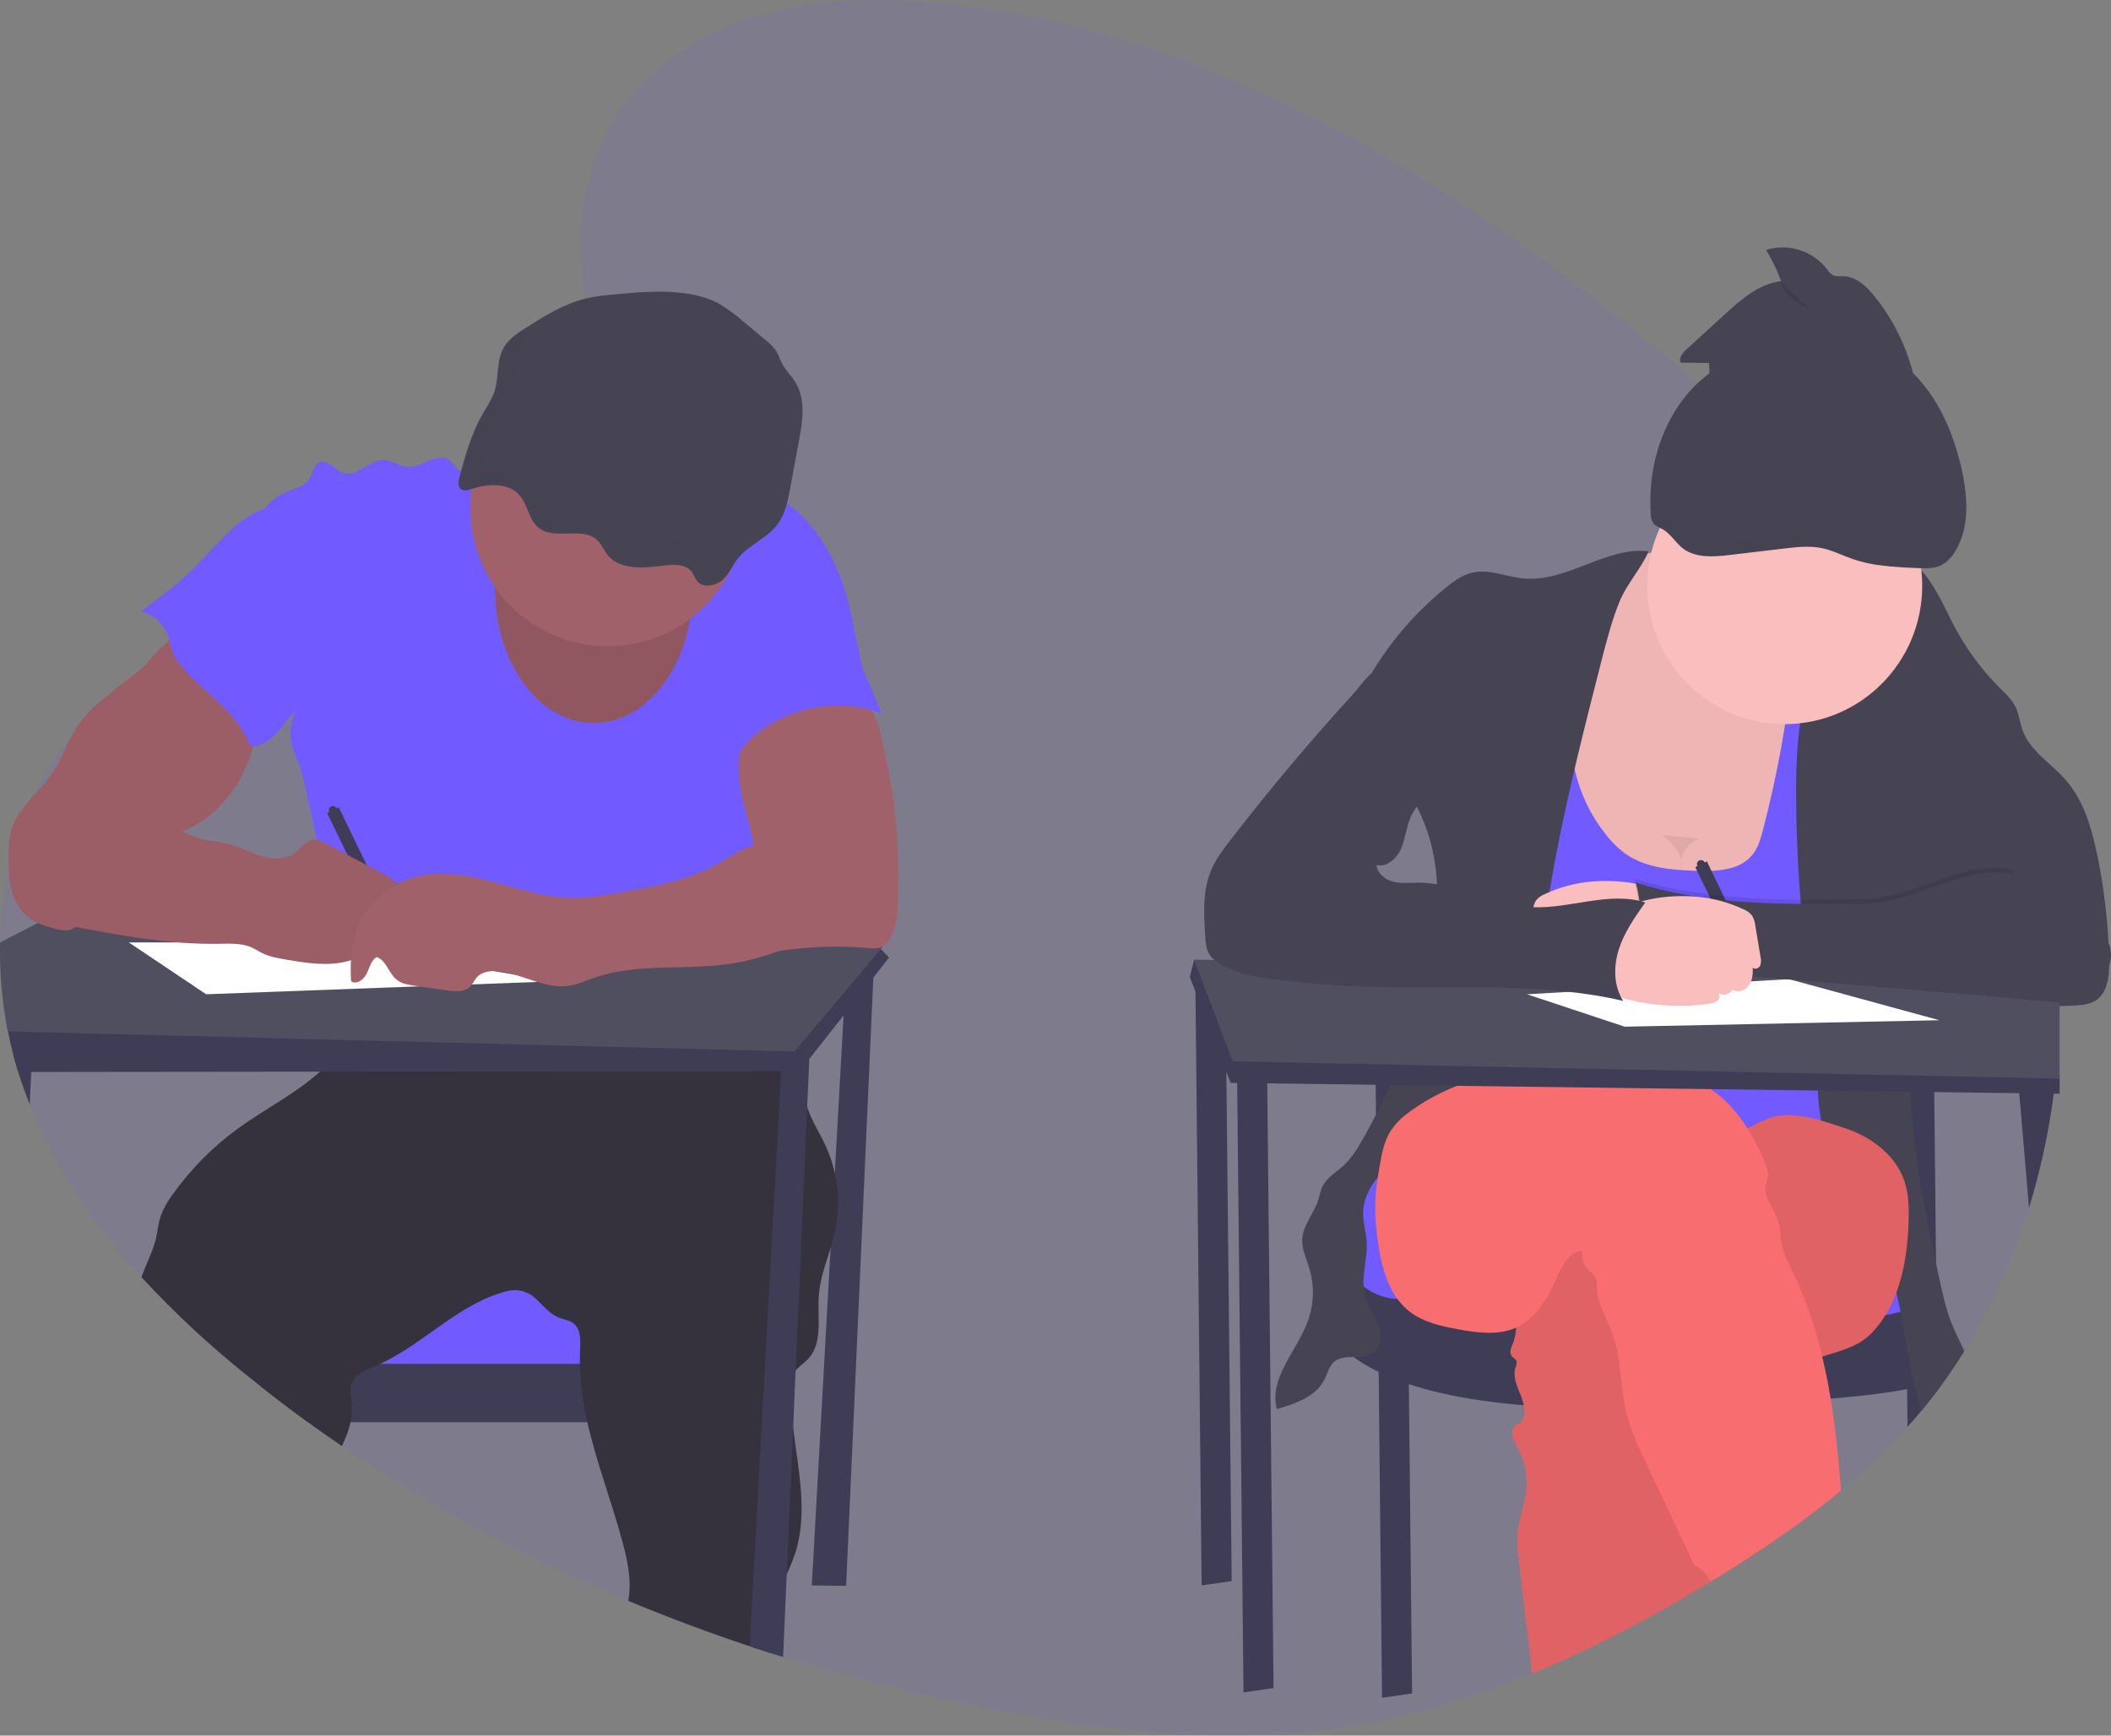 <svg width="90" height="74" viewBox="0 0 90 74" fill="none" xmlns="http://www.w3.org/2000/svg">
<rect x="0" y="0" width="90" height="74" fill="#808080" stroke="none"/>
<g clip-path="url(#clip0)">
<path opacity="0.1" d="M87.811 42.899C87.811 42.955 87.811 43.011 87.811 43.067C87.802 44.036 87.745 45.003 87.64 45.968C87.641 45.974 87.641 45.979 87.64 45.985C87.632 46.065 87.623 46.145 87.614 46.225C87.598 46.36 87.582 46.495 87.563 46.63C87.35 48.279 86.997 49.907 86.507 51.495C85.852 53.641 84.926 55.694 83.751 57.603C83.39 58.186 83.005 58.751 82.597 59.297C82.379 59.587 82.156 59.87 81.926 60.148C81.765 60.343 81.601 60.534 81.434 60.723L81.329 60.839C80.449 61.812 79.501 62.719 78.491 63.554C76.843 64.929 75.068 66.125 73.265 67.234C73.163 67.298 73.059 67.361 72.956 67.419C72.948 67.424 72.941 67.428 72.933 67.432C70.482 68.923 67.941 70.269 65.323 71.346C62.458 72.528 59.498 73.388 56.462 73.764C52.23 74.288 47.946 73.862 43.739 73.13C40.241 72.525 36.785 71.694 33.392 70.642L32.834 70.466C32.544 70.373 32.255 70.279 31.967 70.182C30.223 69.602 28.498 68.957 26.793 68.247C22.511 66.472 18.42 64.262 14.585 61.65C14.096 61.319 13.615 60.982 13.141 60.636C12.478 60.156 11.823 59.661 11.176 59.153L10.776 58.841C9.083 57.507 7.496 56.04 6.031 54.456C4.061 52.298 2.377 49.863 1.27 47.084C1.095 46.647 0.935 46.202 0.79 45.748L0.776 45.703C0.703 45.473 0.635 45.242 0.573 45.003C0.482 44.66 0.401 44.313 0.332 43.962C0.318 43.894 0.305 43.827 0.293 43.759C0.074 42.576 -0.023 41.374 0.004 40.171C0.027 39.118 0.15 38.069 0.371 37.038C0.597 35.97 0.945 34.932 1.408 33.945C1.827 33.057 2.361 32.229 2.995 31.482C3.441 30.959 3.942 30.488 4.49 30.075C5.484 29.331 6.585 28.812 7.727 28.402C8.264 28.208 8.808 28.039 9.354 27.881C9.742 27.769 10.131 27.662 10.518 27.557L11.661 27.246C12.393 27.045 13.126 26.839 13.848 26.616C15.814 26.012 17.742 25.28 19.525 24.189C19.807 24.016 20.094 23.828 20.382 23.625C20.748 23.369 21.109 23.09 21.466 22.79C21.827 22.486 22.18 22.16 22.517 21.816C22.569 21.762 22.62 21.709 22.672 21.655C22.947 21.363 23.213 21.058 23.46 20.741C23.581 20.587 23.698 20.429 23.81 20.269C23.965 20.047 24.111 19.821 24.247 19.589C24.926 18.427 25.346 17.147 25.296 15.797C25.289 15.574 25.269 15.352 25.237 15.132C25.117 14.319 25.003 13.524 24.919 12.747C24.565 9.534 24.715 6.62 27.111 3.882C30.09 0.479 34.767 -0.215 39.024 0.057C51.331 0.84 62.535 7.912 72.382 16.331C73.233 17.058 74.074 17.796 74.905 18.543C75.115 18.731 75.324 18.92 75.534 19.11C77.091 20.521 78.624 21.985 80.051 23.552C80.166 23.679 80.282 23.806 80.395 23.934C80.465 24.014 80.535 24.092 80.604 24.172C81.049 24.679 81.481 25.198 81.9 25.73C83.022 27.14 84.012 28.652 84.859 30.245C86.156 32.745 87.034 35.444 87.458 38.232C87.617 39.244 87.722 40.264 87.772 41.288C87.788 41.59 87.798 41.892 87.803 42.193C87.803 42.29 87.803 42.386 87.803 42.483C87.812 42.623 87.812 42.759 87.811 42.899Z" fill="#715AFF"/>
<path d="M36.074 41.352L34.609 67.596L36.074 67.615L37.265 40.983L36.074 41.352Z" fill="#3F3D56"/>
<path d="M30.673 54.648H12.543V58.611H30.673V54.648Z" fill="#715AFF"/>
<path d="M31.863 58.149V60.638H13.135C12.472 60.157 11.817 59.663 11.17 59.154V58.149H31.863Z" fill="#3F3D56"/>
<path d="M35.603 52.486C35.551 52.725 35.485 52.961 35.414 53.196C35.206 53.875 34.956 54.545 34.908 55.251C34.843 56.183 35.091 57.268 34.45 57.945C34.285 58.12 34.07 58.251 33.922 58.438C33.9 58.467 33.879 58.498 33.86 58.53C33.728 58.749 33.713 59.017 33.711 59.267C33.712 59.802 33.747 60.336 33.814 60.866C34.031 62.691 34.46 64.519 33.897 66.241C33.795 66.54 33.676 66.833 33.541 67.118C33.266 67.726 32.967 68.326 32.877 68.985C32.811 69.473 32.831 69.976 32.827 70.473C32.538 70.38 32.249 70.286 31.96 70.189C30.216 69.609 28.492 68.964 26.787 68.254C26.791 68.229 26.796 68.203 26.799 68.178C26.93 67.358 26.751 66.52 26.533 65.72C26.075 64.025 25.427 62.347 25.043 60.641C24.889 59.974 24.787 59.296 24.74 58.613C24.729 58.46 24.723 58.306 24.722 58.152C24.717 57.952 24.722 57.751 24.73 57.548C24.749 57.143 24.767 56.663 24.445 56.417C24.269 56.284 24.035 56.261 23.829 56.179C23.432 56.024 23.16 55.663 22.845 55.373C22.695 55.226 22.511 55.119 22.31 55.059C22.109 55 21.897 54.991 21.692 55.032C19.634 55.507 18.121 57.264 16.205 58.152C16.131 58.187 16.057 58.221 15.982 58.252C15.734 58.343 15.498 58.465 15.28 58.613C15.126 58.721 15.014 58.879 14.964 59.06C14.916 59.255 14.958 59.46 14.982 59.661C15.02 59.987 15.007 60.318 14.941 60.641C14.916 60.765 14.883 60.888 14.843 61.009C14.77 61.227 14.671 61.441 14.578 61.654C14.09 61.324 13.608 60.986 13.134 60.641C12.471 60.16 11.816 59.666 11.169 59.157L10.776 58.839C9.083 57.505 7.496 56.038 6.031 54.453C6.226 53.901 6.508 53.386 6.644 52.82C6.721 52.494 6.749 52.156 6.855 51.84C6.978 51.512 7.148 51.205 7.361 50.928C8.139 49.835 9.09 48.877 10.176 48.093C11.31 47.275 12.62 46.619 13.641 45.69C14.056 45.325 14.413 44.899 14.701 44.426C14.718 44.398 14.735 44.367 14.749 44.334C14.829 44.168 14.884 43.99 14.913 43.807C14.986 43.394 14.976 42.941 15.012 42.545C16.256 42.761 17.524 42.8 18.778 42.659C20.239 42.494 21.667 42.086 23.128 41.927C23.238 41.914 23.348 41.904 23.459 41.895C23.927 41.857 24.396 41.849 24.866 41.855C25.258 41.855 25.651 41.872 26.044 41.885L30.369 42.032C30.848 42.049 31.337 42.067 31.783 42.243C32.312 42.453 32.736 42.869 33.075 43.327C33.118 43.386 33.161 43.445 33.202 43.506C33.481 43.916 33.706 44.362 33.868 44.832C33.886 44.88 33.902 44.924 33.918 44.977C33.959 45.105 33.995 45.234 34.027 45.365C34.052 45.467 34.074 45.569 34.094 45.672C34.194 46.183 34.254 46.705 34.413 47.197C34.424 47.233 34.436 47.269 34.449 47.304C34.64 47.844 34.958 48.328 35.198 48.847C35.371 49.223 35.503 49.616 35.592 50.02C35.771 50.832 35.775 51.673 35.603 52.486Z" fill="#35323E"/>
<path d="M22.458 19.508C22.072 19.198 21.512 19.425 21.059 19.625C20.68 19.794 20.29 19.936 19.891 20.05C19.809 20.082 19.721 20.091 19.634 20.077C19.451 20.032 19.375 19.814 19.238 19.681C19.001 19.452 18.613 19.506 18.307 19.631C18.001 19.755 17.699 19.935 17.371 19.907C17.021 19.88 16.717 19.62 16.364 19.611C15.741 19.597 15.218 20.369 14.63 20.164C14.271 20.04 13.989 19.57 13.635 19.703C13.36 19.808 13.336 20.191 13.17 20.441C12.975 20.732 12.595 20.814 12.27 20.943C11.245 21.35 10.567 22.499 10.7 23.6C10.774 24.207 11.067 24.764 11.26 25.343C11.833 27.029 11.636 28.93 12.359 30.555C12.45 30.469 12.502 30.436 12.59 30.351C12.362 30.827 12.318 31.373 12.467 31.88C12.543 32.136 12.666 32.373 12.76 32.623C12.857 32.903 12.935 33.19 12.994 33.48L13.791 37.017C14.102 38.399 14.414 39.781 14.468 41.197C14.502 42.117 14.432 43.038 14.26 43.943C15.703 43.702 17.023 43.058 18.485 43.066C19.022 43.066 19.554 43.159 20.086 43.232C21.637 43.451 23.202 43.558 24.768 43.552C25.011 43.566 25.255 43.532 25.486 43.451C25.687 43.364 25.852 43.21 26.042 43.099C26.415 42.878 26.866 42.822 27.296 42.822C29.255 42.786 31.142 43.508 33.087 43.762C33.856 42.139 33.901 40.195 33.312 38.499C33.137 37.995 32.902 37.503 32.832 36.974C32.804 36.648 32.797 36.321 32.81 35.994C32.807 35.158 32.657 34.328 32.368 33.545C32.254 33.238 32.118 32.925 32.13 32.598C32.142 32.271 32.302 31.966 32.459 31.677C32.779 31.087 33.1 30.492 33.552 29.994C34.014 29.48 34.593 29.088 35.165 28.704L36.578 27.749C36.385 26.521 36.136 25.227 35.618 24.097C35.101 22.968 34.327 21.929 33.281 21.268C32.928 21.055 32.559 20.87 32.176 20.715C31.642 20.489 31.085 20.289 30.505 20.255C29.846 20.217 29.197 20.395 28.546 20.505C26.497 20.853 24.085 20.81 22.458 19.508Z" fill="#715AFF"/>
<path d="M37.907 40.825L37.235 41.679L35.968 43.289L34.502 45.15L34.093 45.669H33.299L13.641 45.692L1.33 45.706H0.78C0.707 45.476 0.639 45.245 0.577 45.006C0.486 44.663 0.405 44.316 0.336 43.965C0.322 43.897 0.309 43.83 0.297 43.762L4.763 40.823L6.443 40.814L11.58 40.784L14.448 40.768H14.972H15.301L17.213 40.758L31.785 40.674L32.53 40.669H32.853L33.71 40.665L36.895 40.646L37.507 40.412L37.552 40.46L37.907 40.825Z" fill="#3F3D56"/>
<path d="M37.632 40.364L37.556 40.456L37.056 41.049L36.027 42.272L33.869 44.832L14.749 44.341L0.332 43.973C0.318 43.905 0.305 43.838 0.293 43.77C0.074 42.587 -0.023 41.385 0.004 40.182L1.603 39.359L1.969 39.169L4.82 37.694L7.322 36.404L13.847 37.258L15.291 37.447L15.945 37.531L16.902 37.657L16.983 37.668L31.988 39.626L33.646 39.843L34.619 39.97L37.619 40.362L37.632 40.364Z" fill="#504F60"/>
<path d="M34.52 44.788L34.505 45.15L34.413 47.195L33.92 58.437L33.816 60.867L33.541 67.118L33.387 70.65L32.828 70.474C32.539 70.381 32.25 70.286 31.961 70.19L33.301 45.678L33.329 45.164L33.919 44.979L34.52 44.788Z" fill="#3F3D56"/>
<path d="M1.371 44.76L1.33 45.707L1.269 47.089C1.095 46.652 0.935 46.207 0.789 45.754L0.776 45.709C0.702 45.478 0.635 45.248 0.572 45.008L1.371 44.76Z" fill="#3F3D56"/>
<path d="M25.316 30.827C27.642 30.827 29.528 28.269 29.528 25.114C29.528 21.958 27.642 19.4 25.316 19.4C22.989 19.4 21.104 21.958 21.104 25.114C21.104 28.269 22.989 30.827 25.316 30.827Z" fill="#A1616A"/>
<path opacity="0.1" d="M25.316 30.827C27.642 30.827 29.528 28.269 29.528 25.114C29.528 21.958 27.642 19.4 25.316 19.4C22.989 19.4 21.104 21.958 21.104 25.114C21.104 28.269 22.989 30.827 25.316 30.827Z" fill="black"/>
<path d="M25.911 27.556C29.148 27.556 31.771 24.916 31.771 21.658C31.771 18.401 29.148 15.761 25.911 15.761C22.674 15.761 20.051 18.401 20.051 21.658C20.051 24.916 22.674 27.556 25.911 27.556Z" fill="#A1616A"/>
<path d="M26.027 12.568C25.669 12.597 25.314 12.652 24.964 12.731C24.037 12.958 23.236 13.461 22.456 13.955C22.106 14.177 21.746 14.409 21.529 14.735C21.139 15.32 21.29 16.064 21.071 16.714C20.957 17.048 20.749 17.347 20.572 17.658C20.086 18.509 19.831 19.445 19.581 20.371C19.53 20.562 19.515 20.822 19.723 20.896C19.843 20.921 19.967 20.907 20.078 20.855C20.735 20.637 21.569 20.574 22.056 21.018C22.544 21.461 22.502 22.247 23.082 22.584C23.746 22.974 24.782 22.503 25.385 22.963C25.643 23.16 25.736 23.476 25.948 23.714C26.441 24.267 27.388 24.24 28.177 24.129C28.629 24.064 29.184 24.021 29.459 24.34C29.59 24.492 29.628 24.699 29.781 24.835C30.056 25.082 30.558 24.957 30.827 24.704C31.095 24.45 31.223 24.107 31.447 23.823C31.881 23.27 32.646 22.968 33.095 22.422C33.47 21.961 33.584 21.384 33.686 20.828L34.068 18.765C34.223 17.928 34.364 17.014 33.896 16.276C33.729 16.011 33.49 15.783 33.346 15.508C33.25 15.324 33.196 15.129 33.085 14.955C32.952 14.774 32.794 14.613 32.615 14.478L31.711 13.725C31.402 13.453 31.072 13.206 30.723 12.988C29.433 12.231 27.501 12.43 26.027 12.568Z" fill="#464353"/>
<path d="M6.727 27.761C6.51 27.993 6.309 28.244 6.076 28.461C5.872 28.644 5.658 28.816 5.435 28.977C5.077 29.247 4.726 29.527 4.382 29.817C4.025 30.101 3.701 30.427 3.417 30.787C2.928 31.448 2.697 32.27 2.239 32.953C1.834 33.558 1.264 34.036 0.853 34.637C0.672 34.89 0.538 35.173 0.457 35.473C0.396 35.763 0.369 36.06 0.375 36.356C0.367 36.843 0.36 37.335 0.459 37.812C0.558 38.288 0.775 38.756 1.146 39.069C1.492 39.359 1.938 39.492 2.374 39.603C2.6 39.659 2.843 39.712 3.057 39.622C3.214 39.543 3.35 39.427 3.455 39.285L4.569 37.995C5.315 37.129 6.089 36.244 7.112 35.737C7.433 35.58 7.77 35.461 8.092 35.308C9.454 34.647 10.418 33.294 10.791 31.82C10.883 31.46 10.941 31.092 11.001 30.724L11.162 29.716C11.174 29.666 11.174 29.613 11.162 29.562C11.137 29.505 11.096 29.457 11.045 29.422C10.269 28.791 9.542 28.101 8.871 27.358C8.712 27.181 8.562 26.939 8.378 26.79C8.148 26.606 8.165 26.62 7.888 26.79C7.461 27.062 7.071 27.388 6.727 27.761Z" fill="#A1616A"/>
<path d="M14.348 34.469C14.339 34.448 14.326 34.429 14.309 34.413C14.292 34.397 14.272 34.384 14.25 34.376C14.228 34.368 14.205 34.364 14.182 34.365C14.159 34.367 14.136 34.372 14.115 34.383C14.095 34.393 14.076 34.407 14.061 34.425C14.045 34.442 14.034 34.463 14.027 34.485C14.02 34.507 14.017 34.531 14.019 34.554C14.021 34.577 14.028 34.6 14.039 34.62L13.947 34.666L16.678 40.298L17.171 40.056L14.441 34.419L14.348 34.469Z" fill="#3F3D56"/>
<path opacity="0.04" d="M6.727 27.761C6.51 27.993 6.309 28.244 6.076 28.461C5.872 28.644 5.658 28.816 5.435 28.977C5.077 29.247 4.726 29.527 4.382 29.817C4.025 30.101 3.701 30.427 3.417 30.787C2.928 31.448 2.697 32.27 2.239 32.953C1.834 33.558 1.264 34.036 0.853 34.637C0.672 34.89 0.538 35.173 0.457 35.473C0.396 35.763 0.369 36.06 0.375 36.356C0.367 36.843 0.36 37.335 0.459 37.812C0.558 38.288 0.775 38.756 1.146 39.069C1.492 39.359 1.938 39.492 2.374 39.603C2.6 39.659 2.843 39.712 3.057 39.622C3.214 39.543 3.35 39.427 3.455 39.285L4.569 37.995C5.315 37.129 6.089 36.244 7.112 35.737C7.433 35.58 7.77 35.461 8.092 35.308C9.454 34.647 10.418 33.294 10.791 31.82C10.883 31.46 10.941 31.092 11.001 30.724L11.162 29.716C11.174 29.666 11.174 29.613 11.162 29.562C11.137 29.505 11.096 29.457 11.045 29.422C10.269 28.791 9.542 28.101 8.871 27.358C8.712 27.181 8.562 26.939 8.378 26.79C8.148 26.606 8.165 26.62 7.888 26.79C7.461 27.062 7.071 27.388 6.727 27.761Z" fill="black"/>
<path d="M38.292 38.14C38.283 38.728 38.261 39.334 38.018 39.87C37.913 40.102 37.751 40.331 37.509 40.407C37.362 40.441 37.21 40.447 37.061 40.424C35.264 40.265 33.454 40.41 31.705 40.852C32.172 39.912 31.904 38.785 32.033 37.741C32.069 37.457 32.134 37.176 32.158 36.891C32.25 35.877 31.819 34.893 31.621 33.892C31.449 33.026 31.449 32.134 31.621 31.268C31.655 31.045 31.731 30.831 31.845 30.637C31.979 30.448 32.156 30.294 32.36 30.186C33.102 29.761 33.976 29.712 34.809 29.768C35.371 29.806 36.496 29.753 36.964 30.1C37.476 30.481 37.638 31.759 37.776 32.35C37.983 33.256 38.124 34.176 38.197 35.102C38.287 36.112 38.306 37.127 38.292 38.14Z" fill="#A1616A"/>
<path d="M5.492 40.181L8.789 42.392L23.622 41.839L13.825 40.181H5.492Z" fill="white"/>
<path d="M9.838 22.608C9.297 23.089 8.838 23.654 8.326 24.166C7.622 24.868 6.823 25.465 6.027 26.059C6.313 26.14 6.572 26.293 6.781 26.505C6.99 26.716 7.14 26.979 7.218 27.267C7.253 27.402 7.27 27.543 7.309 27.676C7.401 27.99 7.602 28.261 7.818 28.505C8.747 29.558 10.046 30.338 10.594 31.638C10.612 31.702 10.65 31.757 10.704 31.795C10.748 31.815 10.798 31.821 10.846 31.812C11.341 31.759 11.72 31.357 12.036 30.967C12.695 30.137 13.268 29.221 13.593 28.209C13.918 27.198 13.97 26.079 13.616 25.076C13.439 24.577 13.166 24.118 12.895 23.664C12.657 23.266 12.421 22.869 12.184 22.473C12.061 22.264 11.903 21.839 11.661 21.736C11.137 21.509 10.174 22.27 9.838 22.608Z" fill="#715AFF"/>
<path d="M36.809 28.564L37.589 30.407C36.74 30.109 35.834 30.018 34.944 30.142C34.053 30.266 33.206 30.602 32.47 31.121C32.026 31.441 31.618 31.843 31.418 32.353C31.319 32.372 31.217 32.362 31.123 32.325C31.029 32.288 30.948 32.225 30.888 32.144C30.77 31.979 30.703 31.783 30.692 31.58C30.619 30.872 30.886 30.178 31.15 29.517C31.272 29.207 31.399 28.891 31.616 28.64C31.834 28.388 32.124 28.222 32.413 28.065C33.336 27.552 34.303 27.122 35.302 26.781C35.723 26.643 36.165 26.646 36.401 27.043C36.675 27.515 36.595 28.061 36.809 28.564Z" fill="#715AFF"/>
<path d="M5.51 34.094C5.705 34.251 5.877 34.436 6.077 34.585C6.289 34.733 6.515 34.861 6.751 34.966L7.654 35.403C7.934 35.549 8.227 35.669 8.528 35.76C8.915 35.864 9.321 35.874 9.709 35.971C10.199 36.093 10.646 36.346 11.129 36.493C11.611 36.639 12.177 36.663 12.579 36.358C12.831 36.167 13.022 35.852 13.334 35.805C13.535 35.779 13.729 35.876 13.909 35.971L16.259 37.214C16.575 37.382 16.91 37.568 17.076 37.888C17.242 38.208 17.13 38.693 16.781 38.776C16.66 38.79 16.538 38.797 16.415 38.797C16.294 38.812 16.162 38.884 16.146 39.007C16.145 39.083 16.165 39.158 16.204 39.223C16.309 39.467 16.34 39.758 16.217 39.994C16.095 40.23 15.793 40.376 15.553 40.27C15.594 40.627 15.208 40.876 14.865 40.971C13.999 41.21 13.08 41.063 12.195 40.912C11.847 40.853 11.493 40.792 11.177 40.636C11.025 40.561 10.884 40.465 10.73 40.396C10.308 40.207 9.828 40.232 9.366 40.24C7.232 40.278 5.116 39.88 3.017 39.484C2.628 39.41 2.228 39.332 1.895 39.115C1.254 38.695 1.016 37.833 1.122 37.07C1.227 36.307 1.612 35.615 1.99 34.945L2.48 34.076C2.544 33.943 2.633 33.824 2.743 33.725C3.464 33.172 4.893 33.595 5.51 34.094Z" fill="#A1616A"/>
<path opacity="0.04" d="M5.51 34.094C5.705 34.251 5.877 34.436 6.077 34.585C6.289 34.733 6.515 34.861 6.751 34.966L7.654 35.403C7.934 35.549 8.227 35.669 8.528 35.76C8.915 35.864 9.321 35.874 9.709 35.971C10.199 36.093 10.646 36.346 11.129 36.493C11.611 36.639 12.177 36.663 12.579 36.358C12.831 36.167 13.022 35.852 13.334 35.805C13.535 35.779 13.729 35.876 13.909 35.971L16.259 37.214C16.575 37.382 16.91 37.568 17.076 37.888C17.242 38.208 17.13 38.693 16.781 38.776C16.66 38.79 16.538 38.797 16.415 38.797C16.294 38.812 16.162 38.884 16.146 39.007C16.145 39.083 16.165 39.158 16.204 39.223C16.309 39.467 16.34 39.758 16.217 39.994C16.095 40.23 15.793 40.376 15.553 40.27C15.594 40.627 15.208 40.876 14.865 40.971C13.999 41.21 13.08 41.063 12.195 40.912C11.847 40.853 11.493 40.792 11.177 40.636C11.025 40.561 10.884 40.465 10.73 40.396C10.308 40.207 9.828 40.232 9.366 40.24C7.232 40.278 5.116 39.88 3.017 39.484C2.628 39.41 2.228 39.332 1.895 39.115C1.254 38.695 1.016 37.833 1.122 37.07C1.227 36.307 1.612 35.615 1.99 34.945L2.48 34.076C2.544 33.943 2.633 33.824 2.743 33.725C3.464 33.172 4.893 33.595 5.51 34.094Z" fill="black"/>
<path d="M33.463 35.686C32.986 35.913 32.439 35.935 31.941 36.109C31.442 36.284 31.019 36.597 30.562 36.852C29.372 37.521 27.999 37.774 26.65 38.014C25.832 38.162 25.002 38.309 24.177 38.274C23.062 38.226 21.991 37.852 20.91 37.57C19.83 37.288 18.677 37.098 17.607 37.415C17.048 37.587 16.537 37.888 16.115 38.295C15.694 38.702 15.373 39.204 15.18 39.759C14.956 40.421 14.925 41.135 14.968 41.834C15.193 42.001 15.508 41.769 15.631 41.516C15.753 41.263 15.82 40.952 16.058 40.804C16.471 40.946 16.572 41.499 16.913 41.773C17.125 41.944 17.409 41.99 17.679 42.028L19.071 42.227C19.406 42.275 19.795 42.307 20.038 42.07C20.156 41.955 20.221 41.793 20.329 41.67C20.55 41.423 20.92 41.38 21.25 41.414C22.279 41.517 23.244 42.189 24.266 42.029C24.618 41.975 24.945 41.824 25.28 41.705C27.266 40.999 29.473 41.428 31.539 41.024C32.328 40.87 33.087 40.597 33.837 40.31C34.244 40.154 34.656 39.991 35.004 39.727C35.334 39.472 35.594 39.137 35.76 38.753C35.926 38.37 35.992 37.95 35.953 37.533C35.876 36.898 35.562 36.317 35.073 35.908C34.912 35.769 34.7 35.505 34.507 35.418C34.138 35.255 33.776 35.538 33.463 35.686Z" fill="#A1616A"/>
<g opacity="0.1">
<path opacity="0.1" d="M30.787 23.914C30.634 23.778 30.596 23.57 30.464 23.419C30.19 23.1 29.635 23.143 29.183 23.207C28.394 23.319 27.443 23.345 26.954 22.793C26.742 22.555 26.649 22.24 26.391 22.042C25.788 21.581 24.752 22.053 24.088 21.663C23.508 21.323 23.546 20.534 23.062 20.096C22.579 19.659 21.741 19.716 21.084 19.934C20.973 19.986 20.849 20 20.729 19.975C20.521 19.901 20.536 19.641 20.587 19.45C20.837 18.523 21.092 17.588 21.578 16.737C21.755 16.426 21.963 16.127 22.077 15.793C22.276 15.209 22.174 14.548 22.435 13.995C22.155 14.179 21.886 14.38 21.712 14.64C21.322 15.225 21.474 15.97 21.255 16.62C21.141 16.953 20.932 17.253 20.756 17.563C20.269 18.415 20.015 19.35 19.765 20.276C19.714 20.468 19.699 20.728 19.907 20.801C20.026 20.826 20.151 20.812 20.262 20.761C20.919 20.542 21.753 20.48 22.24 20.923C22.727 21.366 22.686 22.152 23.265 22.49C23.929 22.879 24.966 22.409 25.568 22.868C25.827 23.066 25.92 23.382 26.131 23.619C26.624 24.172 27.572 24.146 28.36 24.034C28.813 23.97 29.367 23.926 29.642 24.246C29.774 24.397 29.812 24.605 29.965 24.741C30.239 24.988 30.742 24.863 31.01 24.609C31.182 24.429 31.329 24.226 31.448 24.006C31.21 24.079 30.956 24.068 30.787 23.914Z" fill="black"/>
<path opacity="0.1" d="M32.455 22.901C32.396 22.977 32.341 23.057 32.291 23.139C32.643 22.887 33.015 22.651 33.278 22.329C33.346 22.246 33.408 22.157 33.461 22.064C33.096 22.328 32.715 22.57 32.455 22.901Z" fill="black"/>
</g>
<path d="M50.955 41.148L51.23 67.595L52.512 67.411L52.237 41.148H50.955Z" fill="#3F3D56"/>
<path d="M58.647 45.94L58.921 72.387L60.203 72.203L59.928 45.94H58.647Z" fill="#3F3D56"/>
<path d="M82.595 59.3L82.589 58.793V58.49L82.541 53.839L82.465 46.566L82.452 45.938H81.17L81.176 46.543L81.217 50.438L81.234 52.125L81.249 53.49L81.272 55.851L81.287 57.244V57.391L81.306 59.221L81.323 60.835L81.427 60.719C81.595 60.53 81.759 60.338 81.92 60.144L82.595 59.3Z" fill="#3F3D56"/>
<path d="M57.227 50.225L56.494 51.327L57.227 56.349L63.453 58.063H73.526L79.569 58.431L82.448 56.448L81.95 53.042L79.752 50.225H57.227Z" fill="#715AFF"/>
<path d="M56.495 51.327L56.129 54.388C56.129 54.388 54.206 60.39 69.681 60.023C85.156 59.655 82.5 58.43 82.5 58.43L82.409 54.879C82.409 54.879 82.948 56.559 75.083 56.332C67.219 56.104 59.883 55.369 59.883 55.369C59.883 55.369 57.136 55.858 56.495 51.327Z" fill="#3F3D56"/>
<path d="M69.387 23.889C68.505 24.293 67.836 25.077 67.388 25.945C66.941 26.812 66.689 27.764 66.441 28.709C66.179 29.706 65.916 30.706 65.781 31.728C65.539 33.545 65.72 35.455 66.55 37.087C67.379 38.719 68.912 40.036 70.707 40.35C71.4 40.473 72.112 40.448 72.813 40.375C74.079 40.24 75.326 39.964 76.531 39.551C77.79 39.122 79.101 38.462 79.661 37.247C79.986 36.542 80.014 35.738 79.998 34.962C79.955 32.848 79.638 30.748 79.054 28.715C78.885 28.126 78.688 27.531 78.329 27.035C77.97 26.538 77.479 26.174 76.978 25.837C74.837 24.385 72.022 22.683 69.387 23.889Z" fill="#FBBEBE"/>
<path opacity="0.05" d="M69.387 23.889C68.505 24.293 67.836 25.077 67.388 25.945C66.941 26.812 66.689 27.764 66.441 28.709C66.179 29.706 65.916 30.706 65.781 31.728C65.539 33.545 65.72 35.455 66.55 37.087C67.379 38.719 68.912 40.036 70.707 40.35C71.4 40.473 72.112 40.448 72.813 40.375C74.079 40.24 75.326 39.964 76.531 39.551C77.79 39.122 79.101 38.462 79.661 37.247C79.986 36.542 80.014 35.738 79.998 34.962C79.955 32.848 79.638 30.748 79.054 28.715C78.885 28.126 78.688 27.531 78.329 27.035C77.97 26.538 77.479 26.174 76.978 25.837C74.837 24.385 72.022 22.683 69.387 23.889Z" fill="black"/>
<path d="M68.395 35.487C68.651 35.841 68.96 36.151 69.311 36.409C70.183 37.015 71.302 37.097 72.36 37.13C73.21 37.156 74.184 37.107 74.717 36.44C74.957 36.14 75.065 35.756 75.162 35.383C75.761 33.091 76.187 30.757 76.435 28.401L78.86 28.409C79.909 32.931 79.823 37.632 79.731 42.275L79.599 49.046L78.037 48.88C74.327 48.484 70.612 48.089 66.883 48.021C64.698 47.98 62.512 48.053 60.334 48.238L63.736 38.059C64.177 36.736 64.623 35.395 64.726 34.004C64.876 31.987 64.314 29.858 65.093 27.992C65.155 27.841 65.234 27.686 65.376 27.607C65.518 27.529 65.697 27.548 65.86 27.57C66.168 27.611 67.108 27.57 67.332 27.768C67.661 28.055 67.443 28.099 67.327 28.562C67.119 29.391 66.922 30.159 66.925 31.023C66.928 32.593 67.411 34.25 68.395 35.487Z" fill="#715AFF"/>
<path d="M82.595 59.3C83.003 58.754 83.388 58.189 83.749 57.605C83.566 57.211 83.365 56.825 83.205 56.423C82.959 55.805 82.818 55.151 82.679 54.501C82.632 54.28 82.584 54.059 82.537 53.838C82.024 51.432 81.543 48.992 81.443 46.553C81.434 46.35 81.428 46.147 81.426 45.944C81.426 45.915 81.426 45.886 81.426 45.852C81.426 45.63 81.426 45.408 81.426 45.187C81.437 44.634 81.471 44.076 81.534 43.522C81.546 43.413 81.56 43.304 81.575 43.195C81.575 43.172 81.58 43.148 81.584 43.124L87.811 42.896L88.334 42.877C88.694 42.864 89.075 42.843 89.372 42.638C89.871 42.293 89.929 41.587 89.921 40.979C89.891 39.444 89.718 37.916 89.405 36.413C89.168 35.283 88.832 34.129 88.075 33.261C87.454 32.547 86.555 32.029 86.232 31.141C86.112 30.811 86.082 30.449 85.926 30.134C85.77 29.819 85.513 29.587 85.27 29.344C84.416 28.493 83.708 27.505 83.174 26.421C82.803 25.669 82.401 24.84 81.916 24.32C81.893 24.293 81.869 24.268 81.844 24.245C81.432 23.834 80.96 23.655 80.402 23.934C80.301 23.985 80.206 24.045 80.116 24.113C79.917 24.266 79.735 24.44 79.573 24.633C79.009 25.285 78.514 25.996 78.096 26.752C77.802 27.285 77.55 27.839 77.342 28.411C77.177 28.862 77.041 29.324 76.934 29.793C76.856 30.14 76.793 30.491 76.744 30.843C76.561 32.167 76.561 33.516 76.586 34.856C76.614 36.087 76.668 37.321 76.779 38.547C76.806 38.844 76.837 39.141 76.87 39.437C76.937 40.022 77.02 40.606 77.119 41.188C77.159 41.41 77.199 41.632 77.244 41.853C77.255 41.912 77.267 41.971 77.278 42.029L77.284 42.054C77.405 42.568 77.499 43.088 77.565 43.612C77.573 43.678 77.578 43.743 77.582 43.808C77.597 44.109 77.595 44.411 77.574 44.712C77.553 45.068 77.52 45.423 77.504 45.778C77.504 45.841 77.504 45.903 77.497 45.963C77.493 46.142 77.497 46.322 77.497 46.502C77.516 46.932 77.567 47.36 77.649 47.782C77.804 48.567 78.071 49.326 78.441 50.034C78.476 50.1 78.512 50.166 78.548 50.23C79.012 51.065 79.598 51.831 80.027 52.685C80.398 53.454 80.674 54.265 80.852 55.1C80.912 55.376 80.971 55.653 81.025 55.93C81.111 56.372 81.187 56.818 81.264 57.264C81.272 57.308 81.28 57.356 81.288 57.397C81.392 57.988 81.501 58.577 81.641 59.155C81.722 59.491 81.814 59.823 81.921 60.149L82.595 59.3Z" fill="#464353"/>
<path d="M81.371 52.037C81.371 52.12 81.366 52.203 81.362 52.287C81.346 52.691 81.309 53.094 81.251 53.495C81.175 54.041 81.042 54.579 80.855 55.097C80.73 55.438 80.572 55.766 80.382 56.075C80.214 56.349 80.017 56.605 79.794 56.837C79.245 57.412 78.454 57.596 77.688 57.838C77.336 57.941 76.996 58.08 76.673 58.255C76.615 58.288 76.558 58.323 76.504 58.359L75.546 58.998C75.247 59.196 74.942 59.402 74.737 59.696C74.704 59.746 74.673 59.798 74.646 59.851C74.516 60.122 74.421 60.408 74.364 60.703C73.865 62.791 73.366 64.881 73.025 67C73.002 67.141 72.98 67.281 72.956 67.422L72.948 67.467C72.944 67.456 72.939 67.446 72.933 67.436C70.483 68.927 67.942 70.273 65.324 71.35L64.755 66.558C64.696 66.169 64.677 65.774 64.697 65.38C64.751 64.76 65.002 64.172 65.07 63.554C65.134 62.949 65.02 62.338 64.743 61.797C64.635 61.587 64.499 61.38 64.474 61.145C64.45 60.91 64.584 60.695 64.819 60.672C65.002 60.467 65.016 60.188 64.962 59.911C64.934 59.767 64.891 59.626 64.834 59.49C64.679 59.105 64.482 58.686 64.615 58.292C64.651 58.221 64.666 58.141 64.661 58.062C64.662 58.057 64.662 58.052 64.661 58.047C64.63 57.944 64.508 57.899 64.445 57.811C64.326 57.648 64.445 57.426 64.518 57.238C64.59 57.036 64.631 56.825 64.641 56.61C64.651 56.492 64.658 56.372 64.671 56.254C64.689 56.094 64.718 55.936 64.756 55.78C64.979 54.897 65.514 54.127 66.261 53.613C66.617 53.371 67.013 53.195 67.377 52.968C67.749 52.715 68.105 52.438 68.441 52.138C69.247 51.462 70.086 50.825 70.956 50.227C71.892 49.584 72.862 48.991 73.861 48.452C74.075 48.336 74.288 48.223 74.502 48.113C74.734 47.99 74.969 47.874 75.204 47.764C75.959 47.402 76.815 47.537 77.649 47.779C77.999 47.879 78.344 47.999 78.677 48.108C79.003 48.214 79.316 48.356 79.611 48.53C80.35 48.967 80.961 49.611 81.215 50.426C81.215 50.431 81.215 50.437 81.215 50.442C81.376 50.952 81.386 51.5 81.371 52.037Z" fill="#F86D70"/>
<path opacity="0.1" d="M81.371 52.037C81.371 52.12 81.366 52.203 81.362 52.287C81.346 52.691 81.309 53.094 81.251 53.495C81.175 54.041 81.042 54.579 80.855 55.097C80.73 55.438 80.572 55.766 80.382 56.075C80.214 56.349 80.017 56.605 79.794 56.837C79.245 57.412 78.454 57.596 77.688 57.838C77.336 57.941 76.996 58.08 76.673 58.255C76.615 58.288 76.558 58.323 76.504 58.359L75.546 58.998C75.247 59.196 74.942 59.402 74.737 59.696C74.704 59.746 74.673 59.798 74.646 59.851C74.516 60.122 74.421 60.408 74.364 60.703C73.865 62.791 73.366 64.881 73.025 67C73.002 67.141 72.98 67.281 72.956 67.422L72.948 67.467C72.944 67.456 72.939 67.446 72.933 67.436C70.483 68.927 67.942 70.273 65.324 71.35L64.755 66.558C64.696 66.169 64.677 65.774 64.697 65.38C64.751 64.76 65.002 64.172 65.07 63.554C65.134 62.949 65.02 62.338 64.743 61.797C64.635 61.587 64.499 61.38 64.474 61.145C64.45 60.91 64.584 60.695 64.819 60.672C65.002 60.467 65.016 60.188 64.962 59.911C64.934 59.767 64.891 59.626 64.834 59.49C64.679 59.105 64.482 58.686 64.615 58.292C64.651 58.221 64.666 58.141 64.661 58.062C64.662 58.057 64.662 58.052 64.661 58.047C64.63 57.944 64.508 57.899 64.445 57.811C64.326 57.648 64.445 57.426 64.518 57.238C64.59 57.036 64.631 56.825 64.641 56.61C64.651 56.492 64.658 56.372 64.671 56.254C64.689 56.094 64.718 55.936 64.756 55.78C64.979 54.897 65.514 54.127 66.261 53.613C66.617 53.371 67.013 53.195 67.377 52.968C67.749 52.715 68.105 52.438 68.441 52.138C69.247 51.462 70.086 50.825 70.956 50.227C71.892 49.584 72.862 48.991 73.861 48.452C74.075 48.336 74.288 48.223 74.502 48.113C74.734 47.99 74.969 47.874 75.204 47.764C75.959 47.402 76.815 47.537 77.649 47.779C77.999 47.879 78.344 47.999 78.677 48.108C79.003 48.214 79.316 48.356 79.611 48.53C80.35 48.967 80.961 49.611 81.215 50.426C81.215 50.431 81.215 50.437 81.215 50.442C81.376 50.952 81.386 51.5 81.371 52.037Z" fill="black"/>
<path d="M72.677 36.773C72.667 36.752 72.654 36.732 72.637 36.716C72.62 36.7 72.6 36.688 72.578 36.68C72.557 36.672 72.533 36.668 72.51 36.669C72.487 36.67 72.464 36.676 72.444 36.686C72.423 36.697 72.404 36.711 72.389 36.728C72.374 36.746 72.362 36.767 72.355 36.789C72.348 36.811 72.345 36.834 72.347 36.858C72.349 36.881 72.356 36.904 72.367 36.924L72.275 36.969L75.006 42.602L75.499 42.359L72.769 36.723L72.677 36.773Z" fill="#3F3D56"/>
<path d="M76.091 30.873C79.327 30.873 81.951 28.233 81.951 24.975C81.951 21.718 79.327 19.078 76.091 19.078C72.854 19.078 70.231 21.718 70.231 24.975C70.231 28.233 72.854 30.873 76.091 30.873Z" fill="#FBBEBE"/>
<path d="M83.824 21.324C83.796 20.855 83.727 20.39 83.617 19.934C83.272 18.444 82.643 16.977 81.56 15.907C81.493 15.645 81.414 15.387 81.321 15.134C81.32 15.127 81.317 15.121 81.315 15.115C80.992 14.222 80.525 13.389 79.932 12.648C79.589 12.219 79.144 11.795 78.596 11.778C78.442 11.773 78.279 11.8 78.138 11.729C78.035 11.661 77.947 11.571 77.883 11.465C77.612 11.12 77.252 10.857 76.843 10.702C76.434 10.548 75.99 10.51 75.561 10.591L75.504 10.603C75.472 10.609 75.44 10.616 75.412 10.625C75.385 10.633 75.335 10.647 75.297 10.659C75.339 10.729 75.38 10.8 75.421 10.872C75.529 11.066 75.63 11.265 75.723 11.469C75.8 11.638 75.871 11.811 75.936 11.986C74.999 12.094 74.235 12.764 73.537 13.401L71.894 14.901C71.891 14.904 71.889 14.907 71.886 14.91L71.838 14.956C71.827 14.968 71.815 14.98 71.804 14.993C71.799 14.996 71.795 15.001 71.792 15.005C71.778 15.02 71.765 15.036 71.752 15.052C71.73 15.081 71.709 15.111 71.691 15.144C71.682 15.158 71.674 15.172 71.667 15.187C71.665 15.191 71.663 15.196 71.661 15.201C71.655 15.213 71.65 15.226 71.645 15.24C71.645 15.241 71.645 15.243 71.645 15.245C71.643 15.253 71.641 15.26 71.639 15.268C71.62 15.333 71.626 15.402 71.654 15.463L72.738 15.476H72.865C72.871 15.621 72.875 15.768 72.881 15.913C72.709 16.043 72.544 16.181 72.386 16.328C72.214 16.488 72.053 16.659 71.904 16.84C70.927 18.028 70.416 19.562 70.365 21.107C70.365 21.155 70.365 21.199 70.365 21.249C70.365 21.39 70.365 21.531 70.365 21.671C70.365 21.763 70.374 21.855 70.381 21.947C70.381 22.067 70.413 22.185 70.472 22.289C70.48 22.301 70.489 22.312 70.498 22.322C70.553 22.382 70.619 22.431 70.692 22.466L70.771 22.505C70.81 22.524 70.848 22.543 70.884 22.564C71.23 22.76 71.434 23.139 71.748 23.382C71.766 23.396 71.784 23.41 71.803 23.422L71.844 23.449L71.87 23.466L71.904 23.486C71.927 23.5 71.951 23.513 71.975 23.524L72.019 23.546H72.026C72.063 23.563 72.1 23.578 72.137 23.592L72.189 23.611L72.205 23.616C72.219 23.621 72.235 23.626 72.251 23.63C72.282 23.639 72.312 23.647 72.342 23.655L72.434 23.675C72.469 23.681 72.506 23.688 72.543 23.693L72.597 23.7L72.652 23.706C72.739 23.713 72.827 23.718 72.915 23.719C73.193 23.718 73.471 23.698 73.746 23.661L76.083 23.385C76.613 23.323 77.154 23.261 77.677 23.37C78.12 23.462 78.528 23.674 78.959 23.824C79.056 23.858 79.153 23.89 79.251 23.916C79.287 23.927 79.323 23.938 79.36 23.947L79.41 23.96L79.527 23.988C79.57 23.998 79.612 24.009 79.654 24.017C79.713 24.03 79.772 24.041 79.831 24.052C79.872 24.06 79.913 24.067 79.954 24.074H79.962L80.079 24.093H80.108L80.195 24.105C80.237 24.111 80.279 24.116 80.322 24.121C80.416 24.133 80.509 24.143 80.602 24.151C80.754 24.166 80.906 24.177 81.06 24.186L81.212 24.196L81.364 24.203L81.822 24.223H81.842H81.906C82.097 24.237 82.288 24.227 82.476 24.194C82.509 24.188 82.541 24.18 82.573 24.171C82.605 24.162 82.632 24.152 82.665 24.141C83.008 24.009 83.259 23.704 83.433 23.377C83.469 23.308 83.503 23.239 83.534 23.168C83.566 23.097 83.594 23.025 83.62 22.954C83.652 22.861 83.679 22.774 83.703 22.682C83.71 22.657 83.717 22.632 83.722 22.606C83.728 22.58 83.74 22.53 83.748 22.491C83.771 22.385 83.788 22.278 83.801 22.17C83.801 22.136 83.809 22.101 83.813 22.067C83.821 21.975 83.827 21.889 83.831 21.799C83.831 21.731 83.831 21.662 83.831 21.593C83.83 21.518 83.824 21.419 83.824 21.324ZM81.476 15.823C81.402 15.753 81.326 15.686 81.249 15.622C81.334 15.676 81.411 15.744 81.475 15.823H81.476Z" fill="#464353"/>
<path d="M64.844 24.651C64.154 24.565 63.47 24.261 62.79 24.411C62.364 24.503 61.998 24.769 61.657 25.043C60.39 26.065 59.312 27.305 58.474 28.706C58.331 28.915 58.231 29.151 58.18 29.399C58.136 29.686 58.214 29.978 58.306 30.254C58.932 32.116 60.272 33.672 60.882 35.54C61.523 37.504 61.3 39.651 60.828 41.664C60.242 44.149 59.29 46.531 58.004 48.732C57.829 49.059 57.61 49.361 57.354 49.628C57.02 49.95 56.573 50.181 56.375 50.603C56.283 50.787 56.257 50.997 56.192 51.194C56.008 51.747 55.565 52.221 55.522 52.804C55.49 53.249 55.7 53.67 55.827 54.094C56.042 54.822 56.019 55.601 55.762 56.315C55.298 57.596 54.084 58.761 54.436 60.078C55.223 59.85 56.095 59.554 56.465 58.82C56.596 58.56 56.661 58.25 56.882 58.06C57.322 57.684 58.072 58.025 58.54 57.678C58.894 57.414 58.907 56.874 58.749 56.46C58.592 56.045 58.321 55.68 58.2 55.254C57.989 54.484 58.326 53.67 58.264 52.875C58.234 52.507 58.122 52.154 58.114 51.787C58.098 51.075 58.49 50.404 59.011 49.921C59.532 49.437 60.176 49.116 60.809 48.8L63.205 47.602C64.074 47.169 65.026 46.641 65.311 45.709C65.419 45.359 65.42 44.987 65.425 44.622C65.507 39.046 66.895 33.582 68.275 28.181C68.489 27.345 68.707 26.504 69.026 25.701C69.344 24.897 69.968 24.252 70.286 23.506C68.442 23.288 66.758 24.893 64.844 24.651Z" fill="#464353"/>
<path d="M78.049 59.632C78.26 60.923 78.389 62.24 78.49 63.552C76.842 64.927 75.067 66.123 73.264 67.232C73.162 67.296 73.058 67.358 72.955 67.416L72.947 67.461C72.942 67.45 72.938 67.44 72.932 67.43C72.792 67.126 72.547 66.883 72.243 66.746C71.568 65.318 70.892 63.89 70.218 62.462C69.852 61.69 69.485 60.911 69.302 60.079C69.302 60.062 69.294 60.043 69.291 60.026C69.152 59.381 69.12 58.711 69.028 58.058C68.981 57.683 68.897 57.315 68.778 56.957C68.668 56.639 68.517 56.331 68.383 56.02C68.218 55.637 68.08 55.249 68.073 54.835C68.073 54.703 68.082 54.559 68.018 54.448C67.949 54.353 67.864 54.27 67.768 54.205C67.647 54.097 67.555 53.96 67.501 53.807C67.447 53.653 67.433 53.489 67.46 53.328C66.91 53.357 66.601 53.951 66.38 54.455C66.18 54.948 65.916 55.413 65.597 55.838C65.364 56.141 65.067 56.389 64.728 56.565C64.698 56.58 64.668 56.594 64.637 56.607C63.872 56.946 62.98 56.826 62.151 56.673C61.427 56.54 60.678 56.374 60.095 55.921L60.033 55.871C59.861 55.727 59.707 55.561 59.575 55.379C59.087 54.708 58.871 53.824 58.751 52.983C58.74 52.904 58.729 52.824 58.719 52.745C58.636 52.151 58.613 51.549 58.65 50.95C58.661 50.803 58.677 50.655 58.696 50.509C58.709 50.416 58.723 50.317 58.738 50.221C58.738 50.218 58.738 50.215 58.738 50.213C58.762 50.061 58.788 49.908 58.813 49.752C58.905 49.23 58.996 48.693 59.271 48.243C59.452 47.964 59.68 47.718 59.945 47.517C60.044 47.439 60.146 47.364 60.248 47.292C60.415 47.176 60.586 47.066 60.76 46.962C61.198 46.698 61.657 46.473 62.133 46.289C62.247 46.245 62.362 46.203 62.478 46.164C62.926 46.003 63.409 45.965 63.877 46.052C64.292 46.113 64.711 46.137 65.13 46.126C66.204 46.105 67.282 45.898 68.355 45.765C69.843 45.58 71.443 45.558 72.742 46.318C72.804 46.353 72.864 46.391 72.925 46.431C73.566 46.853 74.082 47.445 74.499 48.105C74.59 48.244 74.67 48.387 74.749 48.532C74.93 48.864 75.094 49.206 75.24 49.555C75.327 49.726 75.373 49.915 75.377 50.108C75.375 50.144 75.37 50.181 75.362 50.217C75.337 50.347 75.288 50.474 75.271 50.607C75.213 51.109 75.637 51.529 75.795 52.007C75.898 52.318 75.887 52.652 75.945 52.98C76.028 53.441 76.252 53.855 76.454 54.27C76.772 54.938 77.044 55.626 77.269 56.332C77.428 56.823 77.564 57.321 77.684 57.824C77.723 57.986 77.76 58.148 77.795 58.31C77.895 58.756 77.976 59.193 78.049 59.632Z" fill="#F86D70"/>
<path d="M87.811 45.986V46.631L87.693 46.629L87.561 46.627L86.089 46.609L82.461 46.561L81.443 46.548L81.179 46.544L79.651 46.525L77.497 46.496L72.928 46.436L64.999 46.333L62.138 46.296L60.989 46.282L59.933 46.268L59.274 46.259L58.651 46.25L54.028 46.19L52.746 46.174L52.466 46.17L52.285 45.699L50.967 42.279L50.727 41.655L50.91 40.917L51.734 41.47L52.241 41.534L60.593 42.579L62.16 42.775L65.484 43.192L68.74 43.599L70.017 43.758L77.57 44.704L79.681 44.968L81.428 45.187L87.64 45.965L87.811 45.986Z" fill="#3F3D56"/>
<path d="M50.908 40.917L52.556 45.249L87.81 45.986V41.286L50.908 40.917Z" fill="#504F60"/>
<path d="M52.74 45.709L53.015 72.157L54.297 71.972L54.022 45.709H52.74Z" fill="#3F3D56"/>
<path d="M87.692 46.628H87.56C87.347 48.277 86.993 49.905 86.504 51.493L86.088 46.609L86.07 46.401L87.611 46.222L87.662 46.216L87.692 46.628Z" fill="#3F3D56"/>
<path d="M82.682 43.498L69.268 43.774L65.102 42.392L76.273 41.747L82.682 43.498Z" fill="white"/>
<path d="M65.855 38.124C65.713 38.179 65.587 38.269 65.489 38.387C65.412 38.514 65.366 38.657 65.353 38.805L65.127 40.157C65.093 40.281 65.099 40.412 65.145 40.532C65.203 40.645 65.374 40.704 65.459 40.61C65.448 40.875 65.471 41.157 65.624 41.372C65.777 41.588 66.097 41.701 66.313 41.551C66.347 41.607 66.393 41.654 66.447 41.69C66.501 41.726 66.562 41.75 66.626 41.76C66.69 41.77 66.755 41.766 66.817 41.748C66.88 41.73 66.937 41.699 66.986 41.656C66.856 41.7 66.847 41.9 66.939 42.002C67.043 42.094 67.175 42.147 67.313 42.152C68.922 42.38 70.563 42.172 72.065 41.55C72.207 41.491 71.834 39.73 71.796 39.55C71.705 39.125 71.659 38.606 71.303 38.32C70.451 37.636 68.938 37.502 67.901 37.583C67.192 37.637 66.499 37.82 65.855 38.124Z" fill="#FBBEBE"/>
<path opacity="0.1" d="M79.506 38.328C76.194 38.391 72.813 38.446 69.652 37.448C69.954 38.625 69.933 39.863 69.592 41.03L85.078 42.32C85.734 42.374 88.456 42.684 89.096 42.528C89.737 42.372 83.726 40.38 83.969 39.764C84.636 38.065 86.872 37.07 85.262 37.006C83.229 36.925 81.554 38.289 79.506 38.328Z" fill="black"/>
<path d="M79.596 38.512C76.284 38.576 72.903 38.63 69.742 37.632C70.044 38.81 70.023 40.048 69.682 41.214L85.167 42.504C85.824 42.559 88.546 42.873 89.186 42.713C89.826 42.552 89.676 41.763 89.919 41.146C90.586 39.448 86.962 37.255 85.352 37.191C83.319 37.11 81.644 38.474 79.596 38.512Z" fill="#464353"/>
<path d="M74.329 38.769C74.471 38.824 74.597 38.914 74.695 39.032C74.772 39.159 74.819 39.302 74.833 39.45L75.058 40.802C75.092 40.926 75.086 41.057 75.041 41.177C74.982 41.29 74.811 41.349 74.727 41.255C74.737 41.52 74.715 41.802 74.562 42.017C74.409 42.233 74.088 42.346 73.871 42.196C73.837 42.252 73.792 42.299 73.738 42.335C73.684 42.371 73.623 42.395 73.559 42.405C73.495 42.415 73.43 42.411 73.367 42.393C73.305 42.375 73.247 42.344 73.198 42.301C73.328 42.345 73.338 42.545 73.246 42.647C73.142 42.739 73.01 42.792 72.871 42.797C71.263 43.025 69.622 42.818 68.12 42.195C67.978 42.136 68.351 40.375 68.389 40.195C68.481 39.77 68.526 39.251 68.883 38.965C69.733 38.282 71.247 38.147 72.284 38.228C72.993 38.282 73.686 38.465 74.329 38.769Z" fill="#FBBEBE"/>
<path d="M52.445 35.834C52.141 36.228 51.836 36.631 51.64 37.091C51.265 37.968 51.32 38.961 51.383 39.914C51.4 40.191 51.422 40.473 51.566 40.702C51.69 40.876 51.854 41.016 52.044 41.112C52.837 41.566 53.765 41.701 54.672 41.802C56.06 41.957 57.453 42.051 58.851 42.085C62.314 42.17 65.83 41.885 69.203 42.675C68.786 42.036 68.787 41.191 69.02 40.464C69.254 39.736 69.703 39.102 70.144 38.478C68.6 37.986 66.944 38.754 65.327 38.678C63.667 38.599 62.131 37.633 60.469 37.634C60.112 37.634 59.748 37.68 59.401 37.593C59.054 37.506 58.718 37.243 58.686 36.884C59.129 36.985 59.55 36.603 59.733 36.185C59.916 35.767 59.949 35.294 60.126 34.873C60.569 33.825 61.764 33.339 62.507 32.477C62.624 32.34 62.735 32.179 62.731 31.998C62.714 31.846 62.65 31.702 62.548 31.587C61.93 30.757 60.999 30.296 60.225 29.651C59.956 29.427 59.413 28.579 59.111 28.5C58.55 28.356 58.075 29.17 57.711 29.567C55.871 31.579 54.116 33.668 52.445 35.834Z" fill="#464353"/>
<path opacity="0.07" d="M70.857 35.6C71.09 35.773 71.296 35.979 71.47 36.211C71.557 36.327 71.619 36.461 71.652 36.602C71.684 36.744 71.688 36.891 71.661 37.034C71.633 36.767 71.692 36.498 71.83 36.268C71.968 36.038 72.176 35.86 72.424 35.76L70.857 35.6Z" fill="black"/>
<g opacity="0.1">
<path opacity="0.1" d="M75.936 11.434C75.828 11.146 75.704 10.864 75.564 10.591C75.474 10.608 75.385 10.631 75.297 10.66C75.454 10.922 75.596 11.194 75.721 11.474C75.791 11.455 75.863 11.442 75.936 11.434Z" fill="black"/>
<path opacity="0.1" d="M81.248 15.067C81.273 15.088 81.297 15.111 81.322 15.133C81.32 15.126 81.318 15.12 81.315 15.115C81.294 15.099 81.272 15.084 81.248 15.067Z" fill="black"/>
<path opacity="0.1" d="M72.737 15.473C72.785 15.435 72.829 15.395 72.88 15.358L72.865 14.921L71.887 14.911C71.729 15.057 71.56 15.267 71.654 15.464L72.737 15.473Z" fill="black"/>
<path opacity="0.1" d="M83.429 22.841C83.255 23.167 83.004 23.473 82.66 23.605C82.396 23.706 82.105 23.697 81.822 23.684C80.856 23.645 79.875 23.601 78.963 23.28C78.536 23.129 78.128 22.918 77.681 22.825C77.158 22.716 76.617 22.778 76.087 22.84L73.75 23.117C73.061 23.198 72.292 23.259 71.742 22.833C71.427 22.59 71.224 22.211 70.879 22.015C70.733 21.933 70.56 21.879 70.466 21.739C70.406 21.635 70.374 21.517 70.374 21.397C70.367 21.3 70.362 21.204 70.358 21.107C70.349 21.388 70.354 21.669 70.374 21.95C70.374 22.07 70.406 22.188 70.466 22.292C70.557 22.431 70.733 22.485 70.879 22.568C71.224 22.764 71.428 23.142 71.742 23.386C72.291 23.812 73.061 23.754 73.75 23.67L76.087 23.393C76.617 23.331 77.158 23.269 77.681 23.378C78.124 23.47 78.533 23.682 78.963 23.833C79.879 24.154 80.856 24.201 81.822 24.237C82.105 24.249 82.396 24.259 82.66 24.158C83.004 24.026 83.255 23.72 83.429 23.394C83.766 22.763 83.86 22.047 83.824 21.325C83.805 21.854 83.669 22.371 83.429 22.841Z" fill="black"/>
</g>
<path opacity="0.1" d="M75.91 12.027L77.192 13.225C77.192 13.225 76.093 12.764 75.91 12.027Z" fill="black"/>
</g>
<defs>
<clipPath id="clip0">
<rect width="90" height="74" fill="white"/>
</clipPath>
</defs>
</svg>
